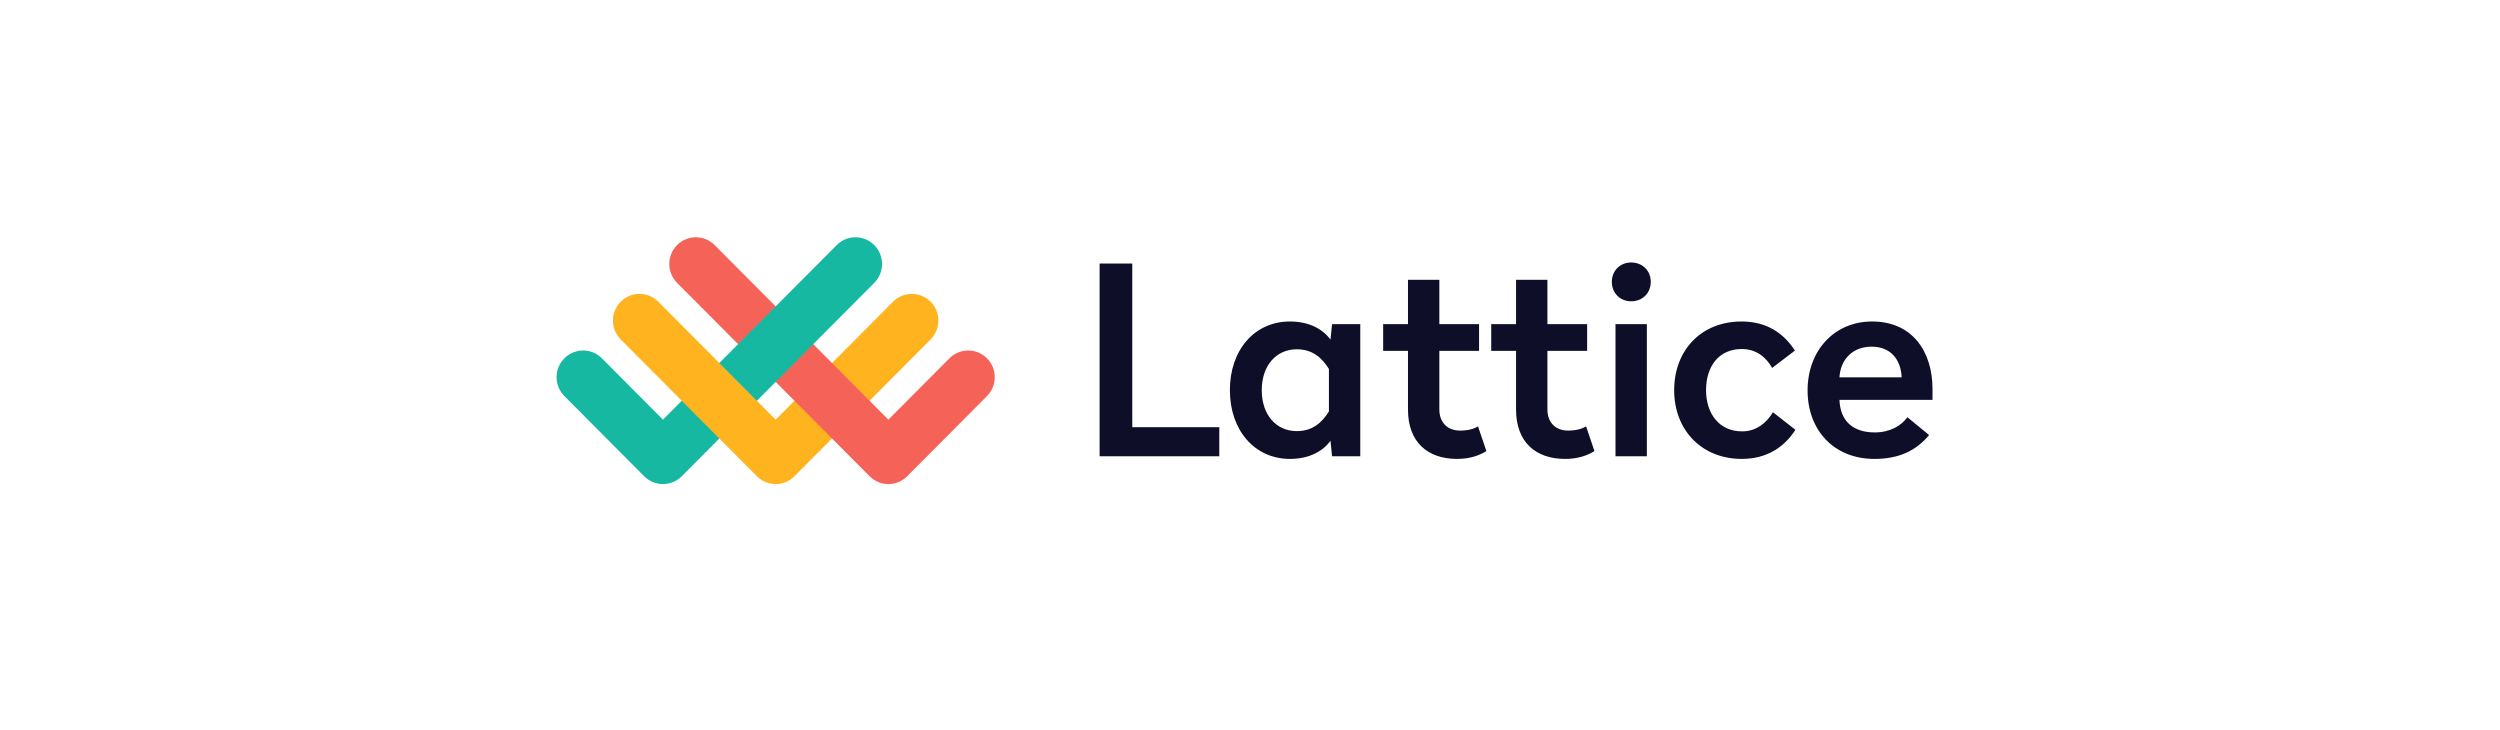 <svg width="274" height="80" viewBox="0 0 274 80" fill="none" xmlns="http://www.w3.org/2000/svg">
<path fill-rule="evenodd" clip-rule="evenodd" d="M72.66 45.993L65.97 39.272C64.833 38.13 62.99 38.13 61.853 39.272C60.716 40.414 60.716 42.265 61.853 43.408L70.602 52.197C71.739 53.339 73.582 53.339 74.719 52.197L82.954 43.924L78.837 39.788L72.66 45.993Z" fill="#16B8A2"/>
<path fill-rule="evenodd" clip-rule="evenodd" d="M97.879 33.067L85.014 45.992L72.147 33.066C71.01 31.923 69.166 31.923 68.029 33.066C66.892 34.208 66.892 36.06 68.029 37.202L82.955 52.196C84.092 53.338 85.935 53.338 87.072 52.196L101.996 37.203C103.133 36.061 103.133 34.209 101.996 33.067C100.859 31.925 99.016 31.925 97.879 33.067Z" fill="#FFB41F"/>
<path fill-rule="evenodd" clip-rule="evenodd" d="M108.173 43.409L99.425 52.197C98.288 53.339 96.445 53.339 95.308 52.197L74.206 30.998C73.069 29.855 73.069 28.004 74.206 26.862C75.343 25.719 77.186 25.719 78.323 26.862L97.366 45.992L104.055 39.273C105.192 38.13 107.036 38.13 108.173 39.273C109.309 40.415 109.309 42.267 108.173 43.409Z" fill="#F56358"/>
<path fill-rule="evenodd" clip-rule="evenodd" d="M95.82 26.863C94.683 25.721 92.84 25.721 91.702 26.863L78.837 39.788L82.954 43.924L95.82 31C96.957 29.857 96.957 28.006 95.82 26.863Z" fill="#16B8A2"/>
<path fill-rule="evenodd" clip-rule="evenodd" d="M124.097 28.883H120.517V50.009H133.634V46.819H124.097V28.883ZM141.383 35.235C143.559 35.235 145.02 36.126 145.822 37.218L145.994 35.522H149.087V50.009H145.994L145.822 48.313C145.02 49.406 143.559 50.297 141.383 50.297C137.459 50.297 134.795 47.106 134.795 42.766C134.795 38.397 137.459 35.235 141.383 35.235ZM142.127 38.282C139.893 38.282 138.289 40.035 138.289 42.766C138.289 45.497 139.893 47.25 142.127 47.25C143.846 47.25 144.877 46.33 145.65 45.094V40.438C144.877 39.202 143.846 38.282 142.127 38.282ZM157.752 30.665H154.315V35.522H151.594V38.454H154.315V44.893C154.315 48.4 156.406 50.297 159.7 50.297C161.132 50.297 162.191 49.894 162.907 49.434L161.991 46.733C161.561 46.991 160.931 47.192 160.015 47.192C158.668 47.192 157.752 46.33 157.752 44.864V38.454H162.105V35.522H157.752V30.665ZM169.596 30.665H166.159V35.522H163.438V38.454H166.159V44.893C166.159 48.4 168.25 50.297 171.544 50.297C172.976 50.297 174.035 49.894 174.751 49.434L173.835 46.733C173.405 46.991 172.775 47.192 171.859 47.192C170.512 47.192 169.596 46.33 169.596 44.864V38.454H173.95V35.522H169.596V30.665ZM180.495 35.522H177.058V50.009H180.495V35.522ZM178.776 28.768C177.573 28.768 176.657 29.659 176.657 30.895C176.657 32.131 177.573 33.022 178.776 33.022C180.008 33.022 180.924 32.131 180.924 30.895C180.924 29.659 180.008 28.768 178.776 28.768ZM190.879 35.235C186.439 35.235 183.489 38.397 183.489 42.766C183.489 47.106 186.468 50.297 190.907 50.297C193.513 50.297 195.489 49.118 196.778 47.106L194.315 45.18C193.627 46.33 192.511 47.279 190.936 47.279C188.387 47.279 186.983 45.295 186.983 42.766C186.983 40.208 188.329 38.253 190.907 38.253C192.511 38.253 193.57 39.173 194.229 40.323L196.721 38.426C195.432 36.413 193.513 35.235 190.879 35.235ZM205.185 35.235C209.625 35.235 211.802 38.569 211.802 42.622V43.829H201.605C201.691 46.129 203.066 47.394 205.471 47.394C207.161 47.394 208.393 46.646 209.052 45.727L211.429 47.681C209.996 49.406 208.107 50.297 205.443 50.297C200.976 50.297 198.111 47.135 198.111 42.795C198.111 38.426 201.033 35.235 205.185 35.235ZM205.128 37.994C203.095 37.994 201.719 39.345 201.605 41.357H208.422C208.336 39.374 207.19 37.994 205.128 37.994Z" fill="#0E0E29"/>
</svg>
